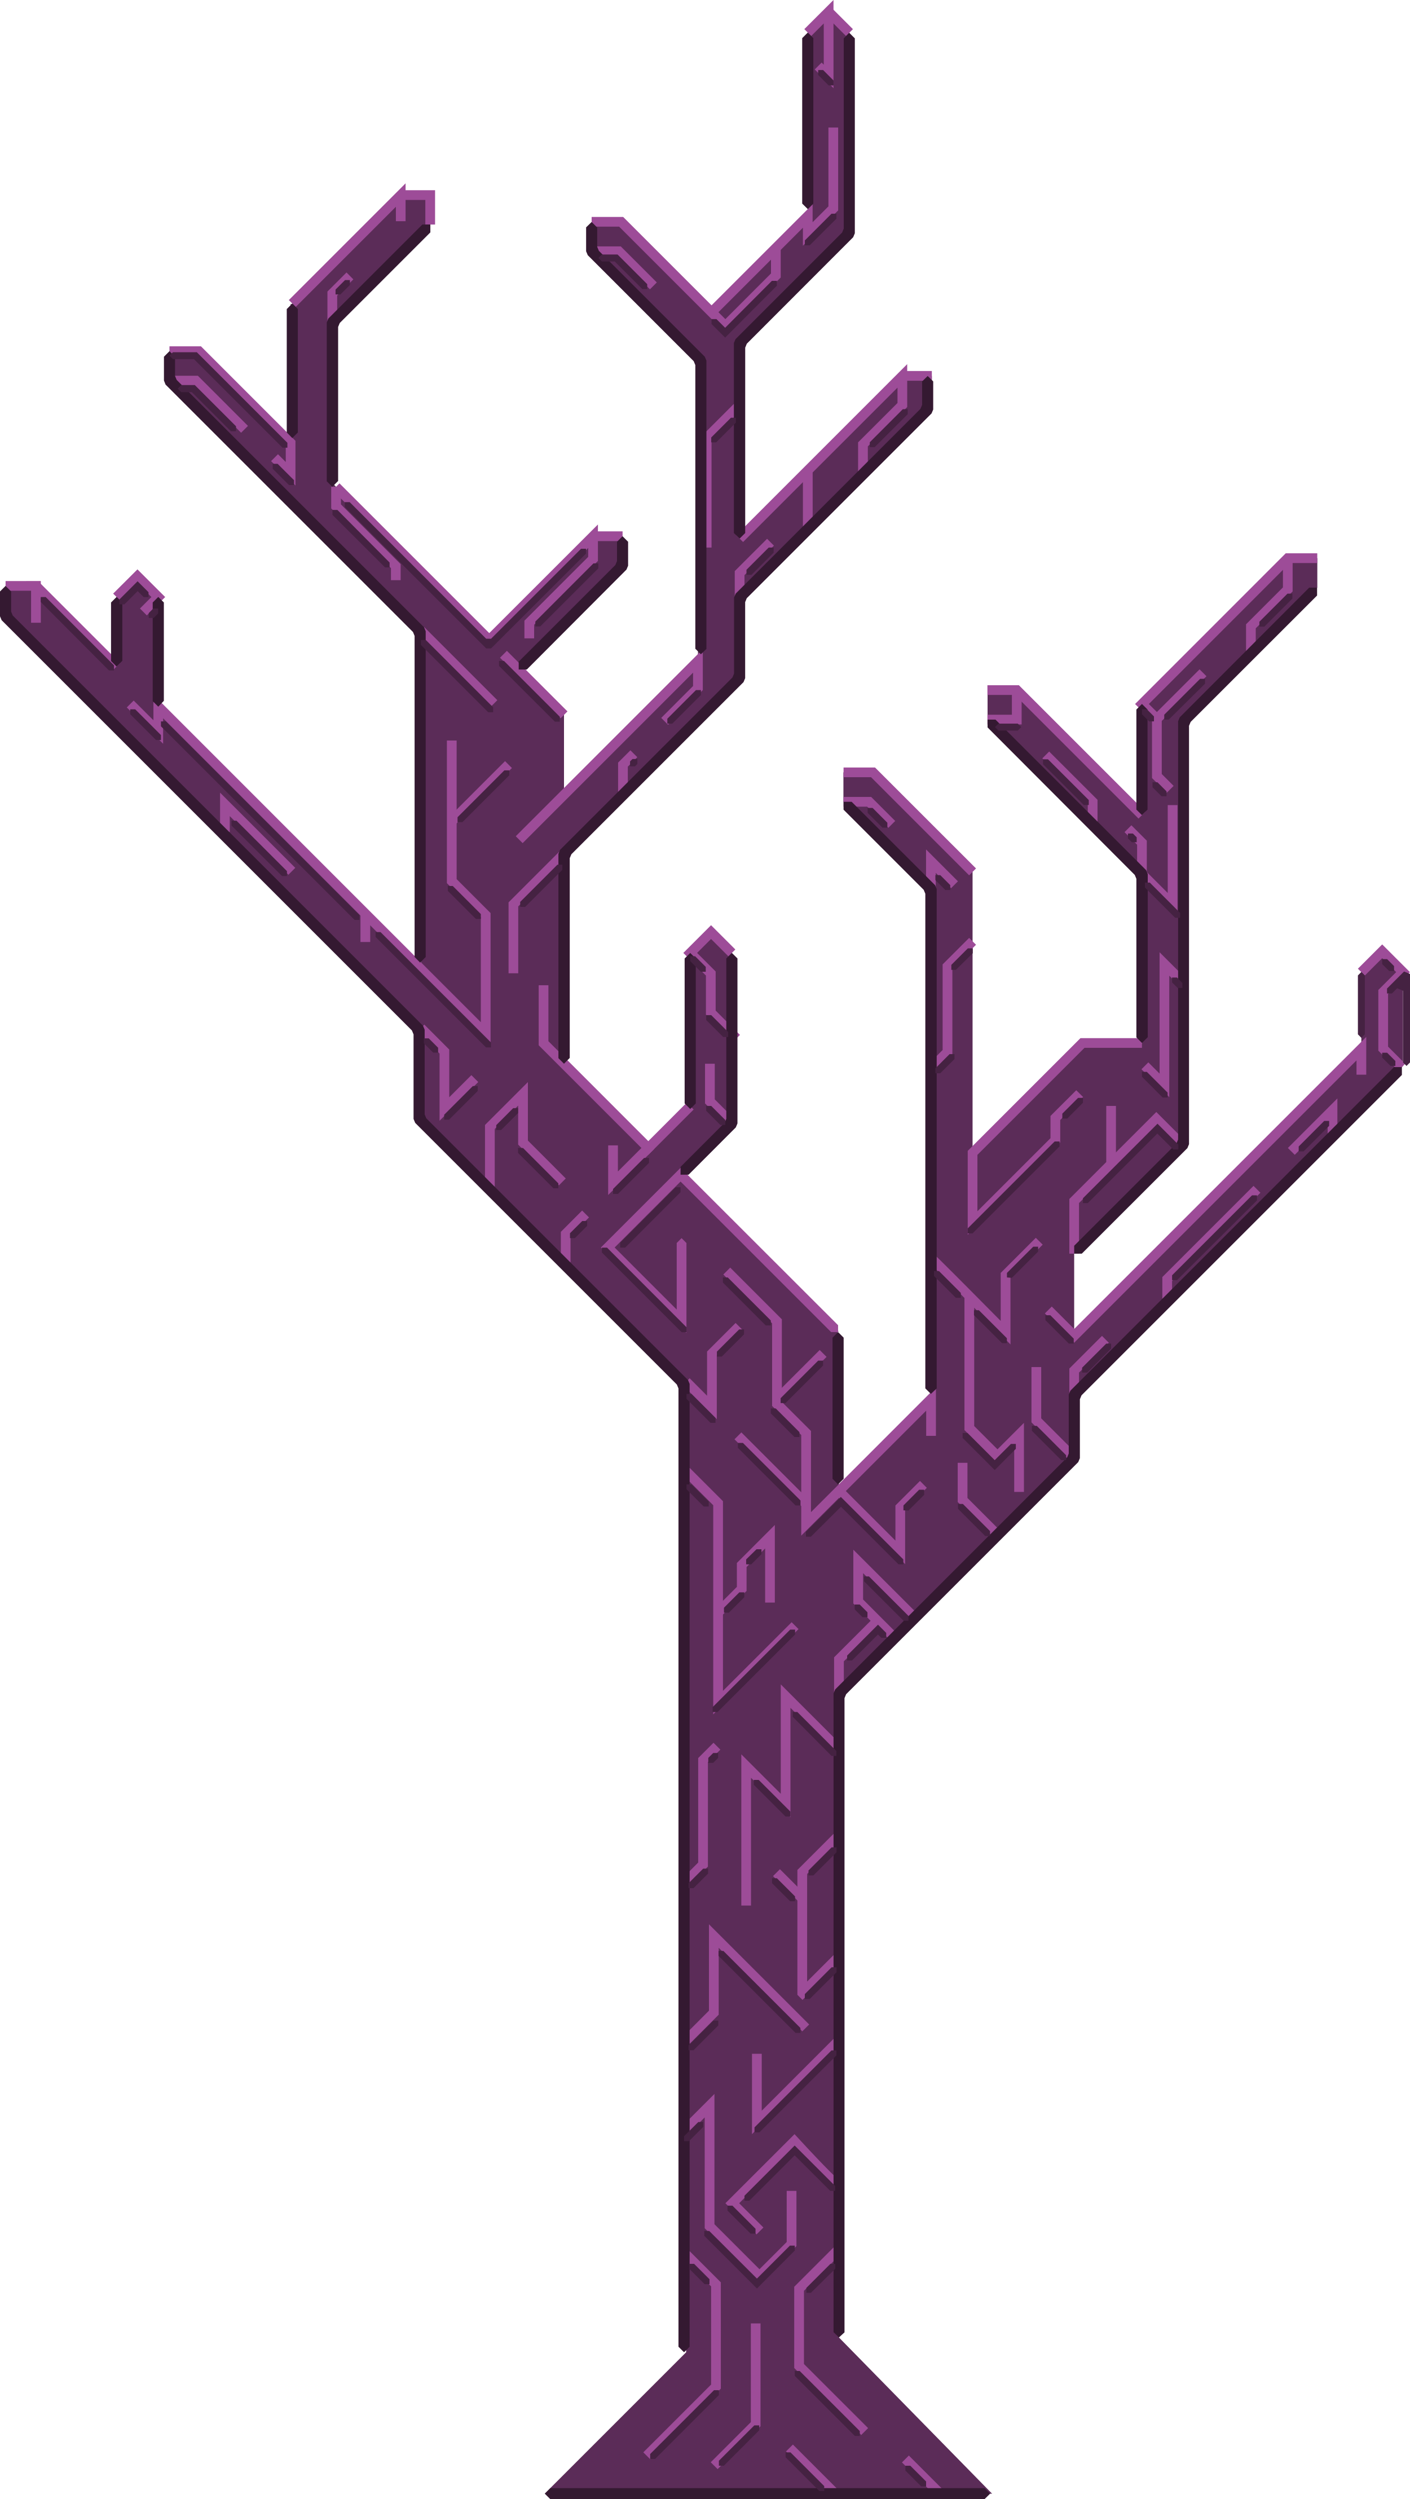 <svg xmlns="http://www.w3.org/2000/svg" viewBox="0 0 311.25 551.71"><defs><style>.cls-1{fill:#5b2c58;}.cls-2{fill:#9d4c98;}.cls-3{fill:#341931;}.cls-4{fill:#452242;}</style></defs><g id="Layer_2" data-name="Layer 2"><g id="Layer_1-2" data-name="Layer 1"><path class="cls-1" d="M309.71,214.6l-4.6-4.6h0c-1.79,1.8-2.8,2.81-4.6,4.6v16.89l-63.39,63.4V276.75l24.17-24.17V230.24h0V189.82l.34-.34-.34-.33V159.22l29.5-29.5v-6.51h-6.51L252.08,155.4v24.54l-27.6-27.6H218v6.51L252.08,193v37.28H239L214.69,254.5v-62l-22-22h-6.51V177l19.28,19.27v67.33h.09l-.05.05v45.15l-20.34,20.34V295.29a2.4,2.4,0,0,0-.29-1.16l.24-.24-34.91-34.58L161.56,248V210.36l-4.6-4.6h0l-4.6,4.6v33.81l-8.67,8.67-19.19-19V188.48l38.77-38.77v-17.8L205.7,89.48V83h-6.51l-35.92,35.91V75.73l24.24-24.24V7.19l-4.6-4.6h0c-1.79,1.8-2.8,2.81-4.6,4.6V47.68L157.07,68.92l-20-20H130.6v6.51l23.47,23.46v67L124.5,175.47V157.81l-10-10,22.92-22.92v-6.51h-6.5L108,141.28,92.91,126.15v0L73.35,106.63V71.19L95,49.57V43.06H88.46L64.52,67l.13.13h-.5V97.75L43.92,77.52H37.41V84l31.51,31.5.16-.16L92.91,139.2v74.73l-58-58V131.8l-4.6-4.6-4.6,4.6v15.33l-17.8-17.8H1.23c0,2.62,0,4.09,0,6.71l36.62,36.23.19-.19,54.85,54.85V247l58.57,58V519.27l-31.22,31.22H219L185.19,516V373.83l51.93-51.93v-14l72.59-72.59Z"/><polygon class="cls-2" points="108.29 230.83 36.01 158.56 36.01 164.19 27.99 156.17 29.51 154.65 33.87 159 33.87 153.37 106.14 225.65 106.14 202.45 98.65 194.96 98.65 163.47 100.8 163.47 100.8 194.07 108.29 201.56 108.29 230.83"/><rect class="cls-2" x="97.31" y="173.91" width="17.49" height="2.15" transform="translate(-92.67 126.26) rotate(-45.01)"/><rect class="cls-2" x="99.89" y="135.86" width="2.15" height="22.8" transform="translate(-74.56 114.53) rotate(-45)"/><polygon class="cls-2" points="114.4 214.85 112.26 214.85 112.26 199.2 123.74 187.72 125.26 189.24 114.4 200.09 114.4 214.85"/><polygon class="cls-2" points="134.25 263.8 134.25 252.84 136.4 252.84 136.4 258.61 142.93 252.08 144.45 253.6 134.25 263.8"/><path class="cls-2" d="M183.46,294.06l-33.23-33.23-14.55,14.56,13.7,13.7V274.4l1.07-1.08h0l1.08,1.08v19.87l-18.89-18.88,17.59-17.59L185,292.54v1.52h-1.51Z"/><polygon class="cls-2" points="176.87 338.99 176.87 316.78 170.44 310.36 170.44 292.13 159.67 281.35 161.19 279.83 172.59 291.24 172.59 309.47 179.02 315.89 179.02 333.81 206.6 306.22 206.6 316.97 204.45 316.97 204.45 311.41 176.87 338.99"/><rect class="cls-2" x="169.35" y="313.85" width="2.15" height="21.28" transform="translate(-179.54 215.55) rotate(-45)"/><rect class="cls-2" x="169.7" y="302.69" width="14.05" height="2.15" transform="translate(-163.04 213.97) rotate(-45.01)"/><rect class="cls-2" x="79.57" y="201.66" width="2.15" height="6.29"/><polygon class="cls-2" points="63.66 193.1 50.72 180.16 50.72 183.69 48.58 183.69 48.58 174.98 65.18 191.58 63.66 193.1"/><polygon class="cls-2" points="53.22 95.53 42.79 85.1 37.41 85.1 37.41 82.95 43.68 82.95 54.74 94.02 53.22 95.53"/><polygon class="cls-2" points="74.43 71.19 72.28 71.19 72.28 64.36 76.49 60.15 78 61.67 74.43 65.25 74.43 71.19"/><polygon class="cls-2" points="88.44 128.08 86.3 128.08 86.3 125.42 73.11 112.23 73.11 107.46 75.26 107.46 75.26 111.34 88.44 124.53 88.44 128.08"/><polygon class="cls-2" points="65.28 67.76 63.76 66.24 89.53 40.47 89.53 48.83 87.39 48.83 87.39 45.65 65.28 67.76"/><rect class="cls-2" x="116.75" y="141.66" width="2.15" height="18.91" transform="translate(-72.35 127.58) rotate(-45)"/><polygon class="cls-2" points="143.47 63.87 136.14 56.54 130.6 56.54 130.6 54.39 137.03 54.39 144.99 62.35 143.47 63.87"/><polygon class="cls-2" points="157.83 69.68 156.31 68.16 179.38 45.09 179.38 49.05 182.87 45.56 182.87 28.15 185.02 28.15 185.02 46.45 177.24 54.24 177.24 50.27 157.83 69.68"/><polygon class="cls-2" points="183.99 19.47 179.85 15.33 181.37 13.81 181.84 14.28 181.84 5.18 179.07 7.95 177.55 6.43 183.99 0 183.99 19.47"/><polygon class="cls-2" points="157.07 120.87 154.92 120.87 154.92 96.23 162.51 88.64 164.03 90.16 157.07 97.12 157.07 120.87"/><rect class="cls-2" x="177.24" y="103.85" width="2.15" height="13.01"/><polygon class="cls-2" points="164.34 131.91 162.19 131.91 162.19 126.07 169.33 118.94 170.84 120.45 164.34 126.96 164.34 131.91"/><polygon class="cls-2" points="115.37 186.12 113.85 184.6 155.14 143.31 155.14 152.33 147.47 160 145.96 158.48 152.99 151.44 152.99 148.49 115.37 186.12"/><polygon class="cls-2" points="138.59 175.47 136.44 175.47 136.44 168.35 139.16 165.63 140.68 167.15 138.59 169.24 138.59 175.47"/><polygon class="cls-2" points="9.01 137.47 6.86 137.47 6.86 130.41 1.23 130.41 1.23 128.27 9.01 128.26 9.01 137.47"/><polygon class="cls-2" points="32.41 135.85 30.89 134.33 33.42 131.8 30.34 128.72 26.5 132.56 24.98 131.04 30.34 125.69 36.46 131.8 32.41 135.85"/><rect class="cls-2" x="15.76" y="125.64" width="2.15" height="25.18" transform="translate(-92.81 52.39) rotate(-45)"/><polygon class="cls-2" points="65.22 107.18 59.84 101.79 61.36 100.27 63.08 101.99 63.08 98.2 43.47 78.59 37.41 78.59 37.41 76.45 44.36 76.45 65.22 97.31 65.22 107.18"/><polygon class="cls-2" points="96.04 49.57 93.89 49.57 93.89 44.14 88.46 44.14 88.46 41.99 96.04 41.99 96.04 49.57"/><polygon class="cls-2" points="108 142.8 73.43 108.22 74.94 106.7 108 139.76 131.99 115.78 131.99 123.82 117.91 137.91 117.91 140.92 115.76 140.92 115.76 137.02 129.84 122.93 129.84 120.96 108 142.8"/><rect class="cls-2" x="130.92" y="117.3" width="6.51" height="2.15"/><polygon class="cls-2" points="160.12 73.48 136.67 50.03 130.6 50.03 130.6 47.89 137.56 47.89 160.12 70.45 170.19 60.37 170.19 54.73 172.34 54.73 172.34 61.26 160.12 73.48"/><rect class="cls-2" x="184.14" y="1.64" width="2.15" height="6.51" transform="translate(50.79 132.4) rotate(-45)"/><polygon class="cls-2" points="164.03 119.65 162.51 118.14 200.26 80.38 200.26 89.85 191.57 98.54 191.57 105.14 189.42 105.14 189.42 97.65 198.12 88.96 198.12 85.57 164.03 119.65"/><rect class="cls-2" x="199.19" y="81.9" width="6.51" height="2.15"/><polygon class="cls-2" points="143.11 254.94 118.91 230.74 118.91 217.49 121.06 217.49 121.06 229.85 143.11 251.91 151.6 243.41 153.12 244.93 143.11 254.94"/><polygon class="cls-2" points="161.82 229.98 155.83 223.99 155.83 215.35 150.84 210.36 156.96 204.24 162.32 209.6 160.8 211.12 156.96 207.28 153.88 210.36 157.98 214.46 157.98 223.09 163.34 228.46 161.82 229.98"/><polygon class="cls-2" points="213.62 272.57 213.62 254.06 238.51 229.17 252.08 229.17 252.08 231.31 239.4 231.31 215.76 254.94 215.76 267.39 231.89 251.26 231.89 246.35 237.58 240.67 239.1 242.18 234.04 247.24 234.04 252.15 213.62 272.57"/><polygon class="cls-2" points="213.93 193.23 192.28 171.57 186.21 171.57 186.21 169.43 193.16 169.43 215.45 191.71 213.93 193.23"/><polygon class="cls-2" points="251.32 180.7 224.03 153.41 217.97 153.41 217.97 151.27 224.92 151.27 252.84 179.19 251.32 180.7"/><polygon class="cls-2" points="255.38 160.22 250.56 155.41 283.82 122.14 290.78 122.14 290.78 124.29 284.71 124.29 253.6 155.41 255.38 157.18 264.8 147.76 266.32 149.28 255.38 160.22"/><polygon class="cls-2" points="308.67 236.35 304.26 231.94 304.26 218.54 308.2 214.6 305.11 211.52 301.27 215.36 299.75 213.84 305.11 208.48 311.23 214.6 306.41 219.43 306.41 231.05 310.19 234.83 308.67 236.35"/><polygon class="cls-2" points="237.12 296.41 230.65 289.94 232.17 288.42 237.12 293.37 301.59 228.9 301.59 237.24 299.44 237.24 299.44 234.09 237.12 296.41"/><polygon class="cls-2" points="160.8 248.74 155.63 243.58 155.63 234.82 157.78 234.82 157.78 242.69 162.32 247.22 160.8 248.74"/><polygon class="cls-2" points="196.09 182.75 191.43 178.08 186.21 178.08 186.21 175.93 192.31 175.93 197.61 181.23 196.09 182.75"/><polygon class="cls-2" points="206.56 196.28 204.42 196.28 204.42 187.51 211.46 194.55 209.94 196.07 206.56 192.69 206.56 196.28"/><polygon class="cls-2" points="206.22 236.68 204.7 235.17 208.08 231.79 208.08 212.89 213.93 207.04 215.45 208.56 210.23 213.78 210.23 232.68 206.22 236.68"/><polygon class="cls-2" points="258.73 287.37 256.58 287.37 256.58 281.91 276.71 261.78 278.23 263.3 258.73 282.8 258.73 287.37"/><polygon class="cls-2" points="285.81 254.93 284.29 253.42 295.22 242.48 295.22 250.87 293.07 250.87 293.07 247.67 285.81 254.93"/><polygon class="cls-2" points="238.19 276.75 236.05 276.75 236.05 264.68 244.2 256.53 244.2 244.14 246.34 244.14 246.34 257.42 238.19 265.57 238.19 276.75"/><polygon class="cls-2" points="277.2 144.37 275.06 144.37 275.06 137.81 283.2 129.67 283.2 123.22 285.34 123.22 285.34 130.56 277.2 138.7 277.2 144.37"/><polygon class="cls-2" points="257.56 175 254.3 171.75 254.3 158.7 256.45 158.7 256.45 170.86 259.07 173.49 257.56 175"/><polygon class="cls-2" points="242.27 181.49 240.12 181.49 240.12 177.45 230.09 167.41 231.6 165.9 242.27 176.56 242.27 181.49"/><polygon class="cls-2" points="225.52 159.92 217.97 159.92 217.97 157.78 223.37 157.78 223.37 152.34 225.52 152.34 225.52 159.92"/><polygon class="cls-2" points="259.92 202.31 251.01 193.4 251.01 186.47 248.23 183.7 249.75 182.18 253.15 185.58 253.15 192.51 257.77 197.13 257.77 177.73 259.92 177.73 259.92 202.31"/><polygon class="cls-2" points="258.11 242.19 251.97 236.04 253.49 234.52 255.97 237 255.97 210.21 262.04 216.28 260.52 217.8 258.11 215.39 258.11 242.19"/><polygon class="cls-2" points="246.03 257.73 244.51 256.21 255.25 245.48 261.57 251.8 260.06 253.32 255.25 248.51 246.03 257.73"/><path class="cls-2" d="M223.06,296.79l-1.84-1.86c-6.2-6.28-15.67-15.83-16.38-16.41a1.05,1.05,0,0,0,.88.17l-.26-1-1-.41.79-.64c.62-.12.62-.12,3.62,2.86,1.38,1.37,3.29,3.28,5.67,5.68l6.36,6.42V281l7.75-7.75,1.52,1.51-7.12,7.13Z"/><polygon class="cls-2" points="238.19 307.9 236.05 307.9 236.05 302.11 243.26 294.9 244.77 296.42 238.19 303 238.19 307.9"/><polygon class="cls-2" points="236.36 322.66 227.69 313.99 227.69 301.78 229.84 301.78 229.84 313.1 237.88 321.14 236.36 322.66"/><polygon class="cls-2" points="226.03 329.34 223.88 329.34 223.88 319.28 220.19 322.98 212.9 315.69 212.9 286.09 215.05 286.09 215.05 314.8 220.19 319.94 226.03 314.1 226.03 329.34"/><polygon class="cls-2" points="199.8 345.28 184.43 329.91 185.95 328.39 197.66 340.09 197.66 332.34 203.08 326.92 204.59 328.44 199.8 333.23 199.8 345.28"/><polygon class="cls-2" points="219.43 339.59 211.41 331.57 211.41 322.92 213.56 322.92 213.56 330.68 220.95 338.07 219.43 339.59"/><polygon class="cls-2" points="157.44 378.45 157.44 332.28 150.72 325.56 152.24 324.04 159.59 331.39 159.59 373.26 174.75 358.11 176.27 359.62 157.44 378.45"/><polygon class="cls-2" points="196.7 362.31 188.37 353.98 188.37 342.1 202.65 356.37 201.13 357.89 190.52 347.28 190.52 353.09 198.22 360.8 196.7 362.31"/><polygon class="cls-2" points="186.27 373.83 184.12 373.83 184.12 365.86 192.94 357.04 194.46 358.55 186.27 366.75 186.27 373.83"/><polygon class="cls-2" points="165.78 420.65 163.64 420.65 163.64 387.27 172.35 395.98 172.35 371.83 185.95 385.44 184.43 386.95 174.49 377.01 174.49 401.16 165.78 392.45 165.78 420.65"/><polygon class="cls-2" points="152.24 416.08 150.72 414.57 154.12 411.16 154.12 388.1 157.5 384.72 159.02 386.24 156.27 388.99 156.27 412.05 152.24 416.08"/><polygon class="cls-2" points="152.24 451.17 150.72 449.65 156.5 443.86 156.5 424.79 178.62 446.91 177.1 448.42 158.65 429.98 158.65 444.75 152.24 451.17"/><polygon class="cls-2" points="177.15 441.49 176.02 440.36 176.02 412.8 184.43 404.39 185.95 405.9 178.17 413.68 178.17 437.43 184.43 431.17 185.95 432.69 177.15 441.49"/><polygon class="cls-2" points="166 471.12 166 453.38 168.15 453.38 168.15 465.94 184.43 449.65 185.95 451.17 166 471.12"/><rect class="cls-2" x="173.18" y="412.21" width="2.15" height="8.05" transform="translate(-243.29 245.13) rotate(-45)"/><polygon class="cls-2" points="159.28 356.72 157.76 355.21 162.66 350.31 162.66 345.03 171.04 336.64 171.04 353.77 168.9 353.77 168.9 341.82 164.8 345.92 164.8 351.2 159.28 356.72"/><polygon class="cls-2" points="167.65 503.98 155.56 491.89 155.56 467.42 152.24 470.75 150.72 469.23 157.71 462.24 157.71 491 167.65 500.94 173.66 494.93 173.66 483.64 175.81 483.64 175.81 495.82 167.65 503.98"/><path class="cls-2" d="M167,493.25l-6.87-6.88,15.26-15.25.76.82c4,4.36,8.59,9.13,9.41,9.58a.83.83,0,0,0-.36-.08v2.15c-.51,0-1.27,0-9.88-9.37l-12.15,12.15,5.35,5.36Z"/><polygon class="cls-2" points="190.11 537.53 175.32 522.74 175.32 504.81 184.43 495.7 185.95 497.22 177.47 505.7 177.47 521.86 191.63 536.01 190.11 537.53"/><polygon class="cls-2" points="143.53 542.88 142.01 541.36 156.97 526.4 156.97 504.73 150.72 498.47 152.24 496.95 159.12 503.83 159.12 527.29 143.53 542.88"/><polygon class="cls-2" points="158.41 545.06 156.89 543.55 165.74 534.7 165.74 512.9 167.88 512.9 167.88 535.59 158.41 545.06"/><rect class="cls-2" x="202.62" y="541.23" width="2.15" height="10.85" transform="translate(-326.88 304.15) rotate(-45)"/><rect class="cls-2" x="178.24" y="538.31" width="2.15" height="14.26" transform="translate(-333.17 286.55) rotate(-45)"/><polygon class="cls-2" points="97.03 247.41 97.03 232.58 92.15 227.7 93.67 226.18 99.17 231.69 99.17 242.22 104.05 237.34 105.57 238.86 97.03 247.41"/><polygon class="cls-2" points="109.21 262.09 107.06 262.09 107.06 248.34 116.53 238.87 116.53 251.78 124.89 260.15 123.38 261.67 114.38 252.67 114.38 244.06 109.21 249.23 109.21 262.09"/><polygon class="cls-2" points="125.94 278.66 123.8 278.66 123.8 271.94 128.5 267.23 130.02 268.75 125.94 272.82 125.94 278.66"/><polygon class="cls-2" points="158.23 313.29 150.72 305.78 152.24 304.26 156.08 308.11 156.08 298.35 162.38 292.05 163.9 293.57 158.23 299.24 158.23 313.29"/><path class="cls-3" d="M185.19,516h0L184,514.82v-141l.36-.87h0l51.2-51.21.36-.87v-13l.36-.87h0l71.45-71.44h1.73v1.74l-70.72,70.72-.36.87v13l-.36.87L186.78,374l-.36.87v140Z"/><path class="cls-3" d="M217.32,551.71H121.49l-1.23-1.22h0l1.23-1.23h95.83l1.23,1.23h0Z"/><path class="cls-3" d="M252.08,230.24h0L250.85,229V194l-.36-.86L218,160.58v-1.73h1.74L253,192.09l.36.87v36Z"/><path class="cls-3" d="M205.49,307.71h0l-1.23-1.22V197.3l-.36-.87-17.69-17.69V177H188l18.41,18.4.36.87V306.49Z"/><path class="cls-3" d="M237.12,276.75h0V275l22.58-22.58.36-.87V159.22l.36-.87L289,129.72h1.74v1.74l-27.91,27.9-.36.87v92.35l-.36.87-23.31,23.3Z"/><path class="cls-3" d="M252.08,179.94h0l-1.23-1.22V156.63l1.23-1.23h0l1.23,1.23v22.09Z"/><path class="cls-3" d="M185,327.68h0l-1.22-1.23V295.29l1.22-1.23h0l1.23,1.23v31.16Z"/><path class="cls-3" d="M150.23,259.32h0v-1.73l9.74-9.75.36-.86V211.58l1.23-1.22h0l1.23,1.22V248l-.36.87L152,259.32Z"/><path class="cls-3" d="M152.36,244.81h0l-1.23-1.22v-32l1.23-1.22h0l1.23,1.22v32Z"/><path class="cls-3" d="M124.5,234.82h0l-1.23-1.23V188.48l.36-.87,38.05-38.05.36-.87V131.91l.36-.87,40.79-40.79.36-.87V84.2L204.78,83h0L206,84.2v6.2l-.36.86-40.8,40.8-.35.86v16.79l-.36.87-38,38-.36.86v44.1Z"/><path class="cls-3" d="M154.72,144.43h0l-1.23-1.22V80.6l-.36-.87-23.39-23.4-.36-.86V50.19L130.6,49h0l1.23,1.23v4.26l.36.87,23.39,23.39.36.87v63.63Z"/><path class="cls-3" d="M178.31,46.16h0l-1.23-1.22V8.42l1.23-1.23h0l1.23,1.23V44.94Z"/><path class="cls-3" d="M163.27,118.89h0L162,117.67V75.73l.36-.86,23.53-23.53.36-.87v-42l1.22-1.23h0l1.23,1.23V51.49l-.36.87L164.85,75.88l-.35.87v40.92Z"/><path class="cls-3" d="M114.5,147.8h0v-1.74l21.34-21.33.36-.87V119.6l1.22-1.23h0l1.23,1.23v5.28l-.36.86-22,22.06Z"/><path class="cls-3" d="M73.35,107.46h0l-1.22-1.22V71.18l.35-.86L93.23,49.57H95V51.3l-20,20-.36.87v34Z"/><path class="cls-3" d="M64.52,96.7h0L63.3,95.47V68.23L64.52,67h0l1.23,1.23V95.47Z"/><path class="cls-3" d="M92.75,212.5h0l-1.23-1.23V140.38l-.36-.87L36.54,84.89,36.19,84V78.75l1.22-1.23h0l1.23,1.23V83l.36.87,54.61,54.61.36.87v71.91Z"/><path class="cls-3" d="M34.94,156h0l-1.23-1.22V133l1.23-1.23h0L36.17,133v21.71Z"/><path class="cls-3" d="M25.74,147.14h0l-1.23-1.23V133l1.23-1.23h0L27,133v12.88Z"/><path class="cls-3" d="M151,519.27h0l-1.23-1.22V306.51l-.36-.87L91.65,247.88l-.36-.87V228.35l-.36-.87L.36,136.91,0,136.05v-5.48l1.23-1.23h0l1.22,1.23V135l.36.87,90.57,90.57.36.87V246l.36.87,57.77,57.77.36.86V518.05Z"/><path class="cls-4" d="M24.05,148,9,132.89V131.8h1.09l15.06,15.07V148H24.05Z"/><path class="cls-4" d="M26.37,133.4h0v-1.08l4-4,2.41,2.41v1.08H31.72l-1.33-1.32-2.94,2.93Z"/><path class="cls-4" d="M32.84,136.41h0v-1.08l1-1h1.08v1.08l-1,1Z"/><path class="cls-4" d="M78.26,203.06,35.53,160.33v-1.08h1.08L79.34,202v1.08H78.26Z"/><path class="cls-4" d="M34.44,163.36l-5.69-5.69v-1.09h1.09l5.69,5.69v1.09H34.44Z"/><path class="cls-4" d="M62.25,193.39,51.11,182.25v-1.08H52.2L63.34,192.3v1.09H62.25Z"/><path class="cls-4" d="M107.28,231.22,82.91,206.84v-1.08H84l24.38,24.37v1.09h-1.09Z"/><path class="cls-4" d="M105.05,202.86l-6.19-6.19v-1.09h1.08l6.2,6.2v1.08h-1.09Z"/><path class="cls-4" d="M101,181.49h0V180.4l10.33-10.34h1.09v1.09l-10.34,10.34Z"/><path class="cls-4" d="M62.36,98.83,42.81,79.28H38.18l-.77-.76h0l.77-.77h5.26l20,20v1.08H62.36Z"/><path class="cls-4" d="M51,95.23l-8.65-8.66H40l-.77-.76h0L40,85h3l9.1,9.1v1.09H51Z"/><path class="cls-4" d="M63.81,107.09l-3.61-3.61v-1.09h1.08L64.9,106v1.08H63.81Z"/><path class="cls-4" d="M85,125.26l-11.61-11.6v-1.09h1.09L86,124.18v1.08H85Z"/><path class="cls-4" d="M107.32,143.14,76.11,111.93v-1.08H77.2L107.32,141h1.08l19.86-19.86h1.09v1.08L108.4,143.14Z"/><path class="cls-4" d="M118.17,138.29h0v-1.08L131,124.37h1.08v1.09l-12.83,12.83Z"/><path class="cls-4" d="M122.49,159.31,110.16,147V145.9h1.09l12.32,12.32v1.09h-1.08Z"/><path class="cls-4" d="M107.77,157.23,92.91,142.37v-1.09H94l14.86,14.86v1.09h-1.08Z"/><path class="cls-4" d="M74.07,65h0V63.92l2.09-2.09h1.08v1.08L75.15,65Z"/><path class="cls-4" d="M141.78,63.81l-6.09-6.09h-2.83l-.77-.77h0l.77-.77h3.46l6.55,6.55v1.08h-1.09Z"/><path class="cls-4" d="M160.07,74.53l-3-3V70.44h1.08l1.92,1.92L170.39,62h1.09v1.08Z"/><path class="cls-4" d="M177.67,54.15h0V53.07l5.88-5.89h1.09v1.09l-5.89,5.88Z"/><path class="cls-4" d="M182.92,18.86l-2.31-2.31V15.46h1.09l2.3,2.31v1.09h-1.08Z"/><path class="cls-4" d="M192,98.71h0V97.63l7.29-7.3h1.09v1.09l-7.3,7.29Z"/><path class="cls-4" d="M157,97.65h0V96.57l4.36-4.36h1.08v1.08l-4.35,4.36Z"/><path class="cls-4" d="M164.78,126.87h0v-1.09l4.91-4.91h1.09V122l-4.91,4.91Z"/><path class="cls-4" d="M147.31,159.75h0v-1.09l6.32-6.32h1.09v1.09l-6.32,6.32Z"/><path class="cls-4" d="M139.08,169.17h0v-1.09l.54-.53h1.08v1.08l-.53.54Z"/><path class="cls-4" d="M114.83,200.19h0V199.1l8.22-8.22h1.09V192l-8.23,8.22Z"/><path class="cls-4" d="M98.05,247.17h0v-1.09l6.33-6.33h1.08v1.08l-6.33,6.34Z"/><path class="cls-4" d="M95.63,232.37l-2.07-2.07v-1.08h1.08l2.07,2.07v1.08H95.63Z"/><path class="cls-4" d="M109.54,249.46h0v-1.08l3.74-3.75h1.08v1.09l-3.74,3.74Z"/><path class="cls-4" d="M122.17,262.31l-7.81-7.8v-1.09h1.09l7.8,7.81v1.08h-1.08Z"/><path class="cls-4" d="M135.33,263.56h0v-1.09l6.85-6.85h1.08v1.09l-6.85,6.85Z"/><path class="cls-4" d="M125.82,273.32h0v-1.08l2.71-2.7h1.08v1.08l-2.7,2.7Z"/><path class="cls-4" d="M136.9,275.42h0v-1.09l12.24-12.24h1.09v1.08L138,275.42Z"/><path class="cls-4" d="M150.47,294.1l-17.6-17.6v-1.08H134L151.55,293v1.09h-1.08Z"/><path class="cls-4" d="M169.07,292.63l-9.5-9.51V282h1.08l9.5,9.5v1.09h-1.08Z"/><path class="cls-4" d="M158.25,299.47h0v-1.09l4.91-4.91h1.08v1.09l-4.91,4.91Z"/><path class="cls-4" d="M156.85,314.1l-5.3-5.3v-1.09h1.09l5.3,5.3v1.09h-1.09Z"/><path class="cls-4" d="M172.32,309.73h0v-1.08l8.29-8.29h1.08v1.09l-8.29,8.28Z"/><path class="cls-4" d="M175.38,317.22,170.15,312v-1.08h1.09l5.23,5.23v1.08h-1.09Z"/><path class="cls-4" d="M175.61,332.33l-12.72-12.71v-1.09H164l12.71,12.71v1.09h-1.08Z"/><path class="cls-4" d="M198.34,345.33l-12.7-12.71L179,339.23h-1.09v-1.09l7.7-7.69,13.79,13.79v1.09h-1.09Z"/><path class="cls-4" d="M199.43,333.41h0v-1.08l3.46-3.47H204V330l-3.46,3.46Z"/><path class="cls-4" d="M217.47,339.07l-6-6V332h1.08l6,6v1.09h-1.08Z"/><path class="cls-4" d="M219.58,324.52l-7.09-7.1v-1.08h1.08l6,6,3.59-3.59h1.08v1.08Z"/><path class="cls-4" d="M211,286.5l-4.82-4.82v-1.09h1.09l4.82,4.82v1.09H211Z"/><path class="cls-4" d="M221.19,296.5,215,290.33v-1.09h1.09l6.17,6.17v1.09h-1.09Z"/><path class="cls-4" d="M222.28,282h0V281l5.8-5.79h1.08v1.08l-5.8,5.8Z"/><path class="cls-4" d="M235.94,296.6l-5.18-5.18v-1.08h1.09l5.17,5.17v1.09h-1.08Z"/><path class="cls-4" d="M234.26,322.33l-6.47-6.47v-1.09h1.08l6.47,6.48v1.08h-1.08Z"/><path class="cls-4" d="M258.73,282.6h0v-1.08l17.65-17.65h1.09V265L259.82,282.6Z"/><path class="cls-4" d="M286.68,254.17h0v-1.08l5.63-5.64h1.09v1.09l-5.64,5.63Z"/><path class="cls-4" d="M234.5,246.93h0v-1.09l3.48-3.48h1.08v1.08l-3.48,3.49Z"/><path class="cls-4" d="M213.61,272.27h0v-1.09l19.2-19.2h1.08v1.09l-19.2,19.2Z"/><path class="cls-4" d="M239.06,265.59h0v-1.08l16.45-16.45,4.6,4.61v1.08H259l-3.52-3.52-15.36,15.36Z"/><path class="cls-4" d="M256.65,242.28l-4.57-4.58v-1.08h1.08l4.58,4.57v1.09h-1.09Z"/><path class="cls-4" d="M259.94,218.08l-1.21-1.21v-1.08h1.09L261,217v1.08h-1.09Z"/><path class="cls-4" d="M210,214.1h0V213l3.65-3.65h1.08v1.08L211,214.1Z"/><path class="cls-4" d="M206.48,236.92h0v-1.08l3.13-3.14h1.09v1.09l-3.14,3.13Z"/><path class="cls-4" d="M208.68,196.48l-2.2-2.2v-1.09h1.08l2.2,2.2v1.09h-1.08Z"/><path class="cls-4" d="M194.8,182.71l-3.27-3.27v-1.09h1.09l3.26,3.27v1.09H194.8Z"/><path class="cls-4" d="M224.67,161.28H220.4l-.77-.77h0l.77-.77h4.27l.77.77h0Z"/><path class="cls-4" d="M239.25,177.71l-9-9v-1.09h1.09l9,9v1.08h-1.08Z"/><path class="cls-4" d="M257,158.85h0v-1.08l7.92-7.92H266v1.08L258,158.85Z"/><path class="cls-4" d="M256.41,175.78l-2-2v-1.09h1.09l2,2v1.09h-1.09Z"/><path class="cls-4" d="M249.84,185.92l-.85-.84V184h1.09l.84.84v1.09h-1.08Z"/><path class="cls-4" d="M259.42,202.61l-6.69-6.69v-1.09h1.08l6.69,6.7v1.08h-1.08Z"/><path class="cls-4" d="M278,138.34h0v-1.09l6.2-6.2h1.09v1.09l-6.2,6.2Z"/><path class="cls-4" d="M253.65,159.24l-1.57-1.57v-1.09h1.08l1.57,1.57v1.09h-1.08Z"/><path class="cls-4" d="M306.65,214.35l-1.54-1.53v-1.09h1.09l1.53,1.53v1.09h-1.08Z"/><path class="cls-4" d="M310.48,235.31h0l-.76-.77V218.71l-1.31-.55-1.14,1.15h-1.09v-1.09l3.76-3.76,1.31.54v19.54Z"/><path class="cls-4" d="M300.51,229.1h0l-.76-.77v-13l.76-.77h0l.77.77v13Z"/><path class="cls-4" d="M306.94,235.3l-1.83-1.83v-1.08h1.09l1.82,1.82v1.09h-1.08Z"/><path class="cls-4" d="M154.71,214.52l-2.35-2.35v-1.08h1.08l2.35,2.35v1.08h-1.08Z"/><path class="cls-4" d="M159.64,228.92l-3.75-3.75v-1.08H157l3.74,3.74v1.09h-1.08Z"/><path class="cls-4" d="M159,248.33l-3.11-3.11v-1.08H157l3.1,3.1v1.09H159Z"/><path class="cls-4" d="M238.87,303h0v-1.08l5.32-5.31h1.08v1.08L240,303Z"/><path class="cls-4" d="M199.45,357.79l-8.71-8.71V348h1.08l8.71,8.71v1.08h-1.08Z"/><path class="cls-4" d="M187,366.55h0v-1.08l6.81-6.82,1.82,1.82v1.09h-1.08l-.74-.74-5.73,5.73Z"/><path class="cls-4" d="M190.4,357l-1.72-1.71v-1.09h1.09l1.72,1.72V357H190.4Z"/><path class="cls-4" d="M155.36,332.57l-3.81-3.81v-1.08h1.09l3.8,3.8v1.09h-1.08Z"/><path class="cls-4" d="M159.81,356h0v-1.09l3.4-3.4h1.09v1.08L160.9,356Z"/><path class="cls-4" d="M164.71,345.33h0v-1.09L167,342h1.09v1.09l-2.25,2.25Z"/><path class="cls-4" d="M157.31,377.94h0v-1.09l17.12-17.11h1.08v1.08l-17.12,17.12Z"/><path class="cls-4" d="M183.58,387.65,175,379v-1.08H176l8.63,8.63v1.08h-1.09Z"/><path class="cls-4" d="M173.4,401l-7-7v-1.08h1.08l7,7V401H173.4Z"/><path class="cls-4" d="M156.35,389.15h0v-1.09l1.09-1.08h1.09v1.08l-1.09,1.09Z"/><path class="cls-4" d="M152,416.81h0v-1.09l3.22-3.21h1.09v1.08l-3.22,3.22Z"/><path class="cls-4" d="M178.47,414h0v-1.09l5.11-5.11h1.09v1.08L179.55,414Z"/><path class="cls-4" d="M174.42,419.71l-4-4v-1.08h1.08l4,4v1.08h-1.08Z"/><path class="cls-4" d="M177.66,441.28h0V440.2l5.92-5.92h1.09v1.08l-5.93,5.92Z"/><path class="cls-4" d="M152,452.6h0v-1.08l5.47-5.47h1.09v1.08l-5.47,5.47Z"/><path class="cls-4" d="M175.61,448.77l-17-17v-1.09h1.08l17,17v1.08h-1.09Z"/><path class="cls-4" d="M166.55,470.72h0v-1.09l17-17h1.09v1.09l-17,17Z"/><path class="cls-4" d="M151,472.67h0v-1.09l3.15-3.14h1.08v1.08l-3.15,3.15Z"/><path class="cls-4" d="M167.09,505.2l-11.62-11.63v-1.08h1.09L167.09,503l7.27-7.27h1.08v1.09Z"/><path class="cls-4" d="M164.34,485.8h0v-1.09l11.08-11.08,8.93,8.93v1.08h-1.08l-7.85-7.84-10,10Z"/><path class="cls-4" d="M165.7,493.09l-5.11-5.1V486.9h1.09l5.1,5.11v1.08H165.7Z"/><path class="cls-4" d="M178,506.14h0v-1.08l5.31-5.31h1.08v1.08L179,506.14Z"/><path class="cls-4" d="M155.54,504.23l-3.4-3.4v-1.08h1.08l3.4,3.4v1.08h-1.08Z"/><path class="cls-4" d="M143.52,542.82h0v-1.09l14.09-14.09h1.08v1.09l-14.08,14.09Z"/><path class="cls-4" d="M158.69,544.31h0v-1.09l7.82-7.81h1.08v1.08l-7.81,7.82Z"/><path class="cls-4" d="M188.7,537.74l-13.26-13.26V523.4h1.09l13.26,13.26v1.08H188.7Z"/><path class="cls-4" d="M180.86,549.9l-7.44-7.45v-1.08h1.08l7.44,7.44v1.09h-1.08Z"/><path class="cls-4" d="M203.35,548.88l-3.49-3.49v-1.08h1.08l3.49,3.48v1.09h-1.08Z"/></g></g></svg>